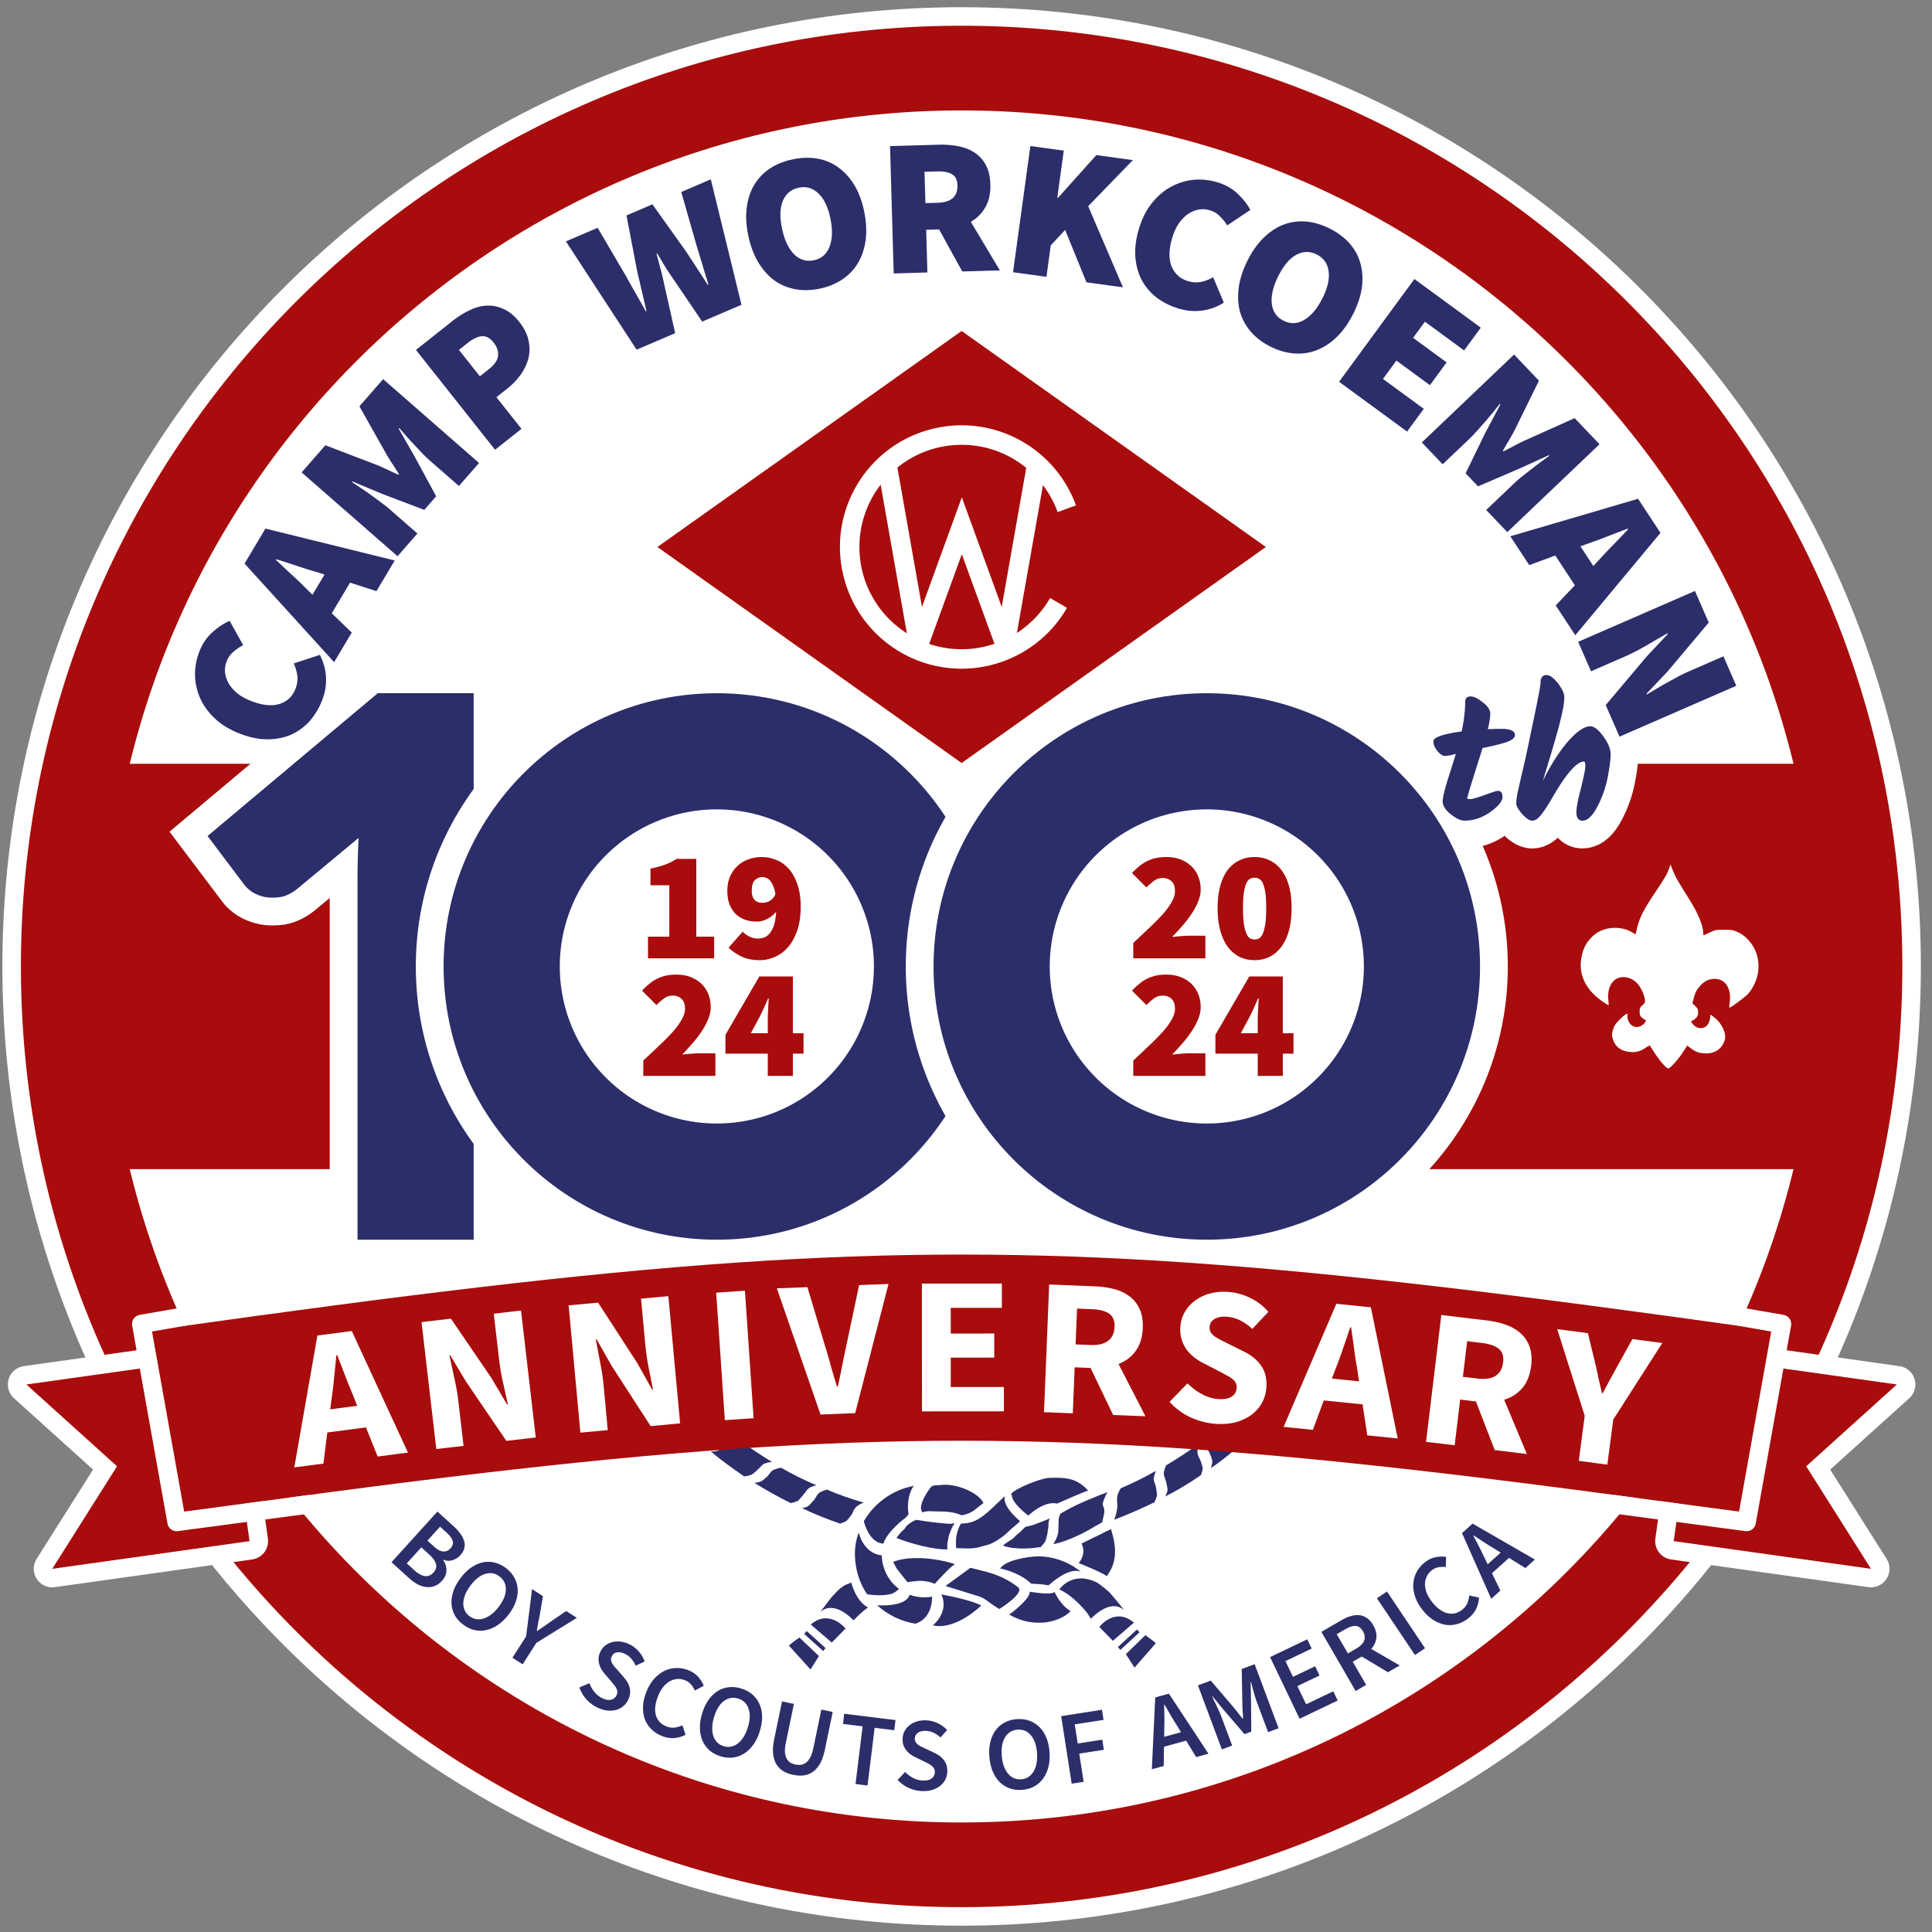 <svg xmlns="http://www.w3.org/2000/svg" xml:space="preserve" width="393.333" height="393.333"><rect width="100%" height="100%" fill="#808080" stroke="none"/><defs><clipPath id="a" clipPathUnits="userSpaceOnUse"><path d="M1466.45 2853.16c-759.501-3.08-1372.66-621.25-1369.61-1380.7C99.922 712.969 718.09 99.77 1477.54 102.852c759.49 3.046 1372.69 621.207 1369.61 1380.698-3.05 759.5-621.21 1372.66-1380.7 1369.61z"/></clipPath><clipPath id="b" clipPathUnits="userSpaceOnUse"><path d="M90 100h2760v2760H90Z"/></clipPath><clipPath id="c" clipPathUnits="userSpaceOnUse"><path d="M1466.45 2853.16c-759.501-3.08-1372.66-621.25-1369.61-1380.7C99.922 712.969 718.09 99.77 1477.54 102.852c759.49 3.046 1372.69 621.207 1369.61 1380.698-3.05 759.5-621.21 1372.66-1380.7 1369.61z"/></clipPath><clipPath id="d" clipPathUnits="userSpaceOnUse"><path d="M90 100h2760v2760H90Z"/></clipPath></defs><path d="M2911.99 1478.01c0-795.311-644.69-1439.998-1440-1439.998-795.271 0-1440.002 644.687-1440.002 1439.998 0 795.27 644.731 1440 1440.002 1440 795.31 0 1440-644.73 1440-1440z" style="fill:none;stroke:#fff;stroke-width:56.693;stroke-linecap:square;stroke-linejoin:miter;stroke-miterlimit:4;stroke-dasharray:none;stroke-opacity:1" transform="matrix(.133 0 0 -.133 0 393.333)"/><path d="M1466.45 2853.16c-759.501-3.08-1372.66-621.25-1369.61-1380.7C99.922 712.969 718.09 99.77 1477.54 102.852c759.49 3.046 1372.69 621.207 1369.61 1380.698-3.05 759.5-621.21 1372.66-1380.7 1369.61z" style="fill:#fff;fill-opacity:1;fill-rule:nonzero;stroke:none" transform="matrix(.133 0 0 -.133 0 393.333)"/><path d="m1471.99 2450.74-465.7-330.66 465.7-330.67 465.71 330.67z" style="fill:#a90c0c;fill-opacity:1;fill-rule:nonzero;stroke:none" transform="matrix(.133 0 0 -.133 0 393.333)"/><g clip-path="url(#a)" transform="matrix(.133 0 0 -.133 0 393.333)"><g clip-path="url(#b)"><path d="M-342.539 597.379c1814.529 266.141 1814.529 266.141 3629.059 0" style="fill:none;stroke:#000;stroke-width:7.5;stroke-linecap:butt;stroke-linejoin:miter;stroke-miterlimit:4;stroke-dasharray:none;stroke-opacity:1"/></g></g><path d="m599.301 566.051 70.269 77.5 24.77-22.422c4.019-3.668 7.379-7.34 10.039-11.09 2.851-3.707 4.801-7.418 5.891-11.129 1.21-3.711 1.41-7.43.55-11.101-.82-3.707-2.808-7.379-6.05-10.93-3.36-3.719-7.43-6.289-12.192-7.738-4.769-1.442-9.379-1.211-13.867.699l-.43-.461c3.438-4.848 5.117-10.039 5.078-15.629.121-5.59-2.187-10.98-6.91-16.211-3.519-3.867-7.308-6.519-11.371-8.008-4.098-1.48-8.316-1.949-12.738-1.441-4.328.461-8.75 1.871-13.238 4.211-4.411 2.469-8.75 5.59-13.051 9.461zm55 33.051 9.84-8.903c5.429-4.969 10.269-7.5 14.41-7.699 4.258-.23 7.859 1.289 10.898 4.609 3.442 3.789 4.61 7.621 3.481 11.52-1.09 3.871-4.141 8.09-9.219 12.66l-10.082 9.141zm-31.602-34.84 11.641-10.551c5.66-5.16 10.969-8.09 15.93-8.832 5-.66 9.5 1.172 13.441 5.512 3.711 4.14 4.918 8.441 3.559 12.968-1.29 4.653-4.848 9.61-10.711 14.879l-11.598 10.551zM708.789 470.699c-5.43 4.102-9.648 8.871-12.66 14.262-2.93 5.469-4.609 11.289-5 17.461-.309 6.289.672 12.777 2.973 19.488 2.269 6.68 6.019 13.442 11.168 20.238 5.082 6.684 10.55 11.993 16.332 15.903 5.859 4.019 11.796 6.597 17.777 7.808 6.012 1.172 11.992 1.051 18-.429 5.98-1.481 11.68-4.258 17.109-8.399 5.434-4.14 9.653-8.91 12.66-14.261 3.012-5.391 4.762-11.129 5.192-17.219.551-6.172-.352-12.621-2.61-19.34-2.23-6.602-5.902-13.281-10.98-19.961-5.199-6.801-10.699-12.191-16.52-16.168-5.859-4.031-11.921-6.641-18.128-7.973-6.051-1.25-12.114-1.211-18.161.192-5.98 1.449-11.722 4.258-17.152 8.398zm9.801 12.852c3.32-2.531 6.84-4.063 10.551-4.602 3.75-.59 7.539-.238 11.41.973 3.937 1.289 7.847 3.398 11.679 6.367 3.942 3.051 7.692 6.91 11.25 11.563 7.071 9.339 10.7 18.128 10.782 26.367.269 8.242-2.934 14.922-9.571 19.961-6.601 5.039-13.91 6.371-21.882 3.98-7.809-2.379-15.27-8.199-22.379-17.539-3.551-4.68-6.289-9.289-8.16-13.902-1.84-4.528-2.86-8.828-3.051-12.969-.117-4.059.582-7.809 2.109-11.25 1.524-3.441 3.942-6.449 7.262-8.949zM784.379 419.801l20.973 32.738 9.097 72.301 16.68-10.699-4.84-28.629c-.859-4.141-1.68-8.172-2.418-12.114a993.84 993.84 0 0 1-2.191-12.308l.55-.352c3.629 2.5 7.071 4.852 10.391 7.032 3.359 2.269 6.719 4.691 10.109 7.191l23.989 16.371 16.293-10.434-62.032-38.359-20.941-32.738zM913.949 343.871c-6.328 3.078-11.84 7.301-16.609 12.609a53.939 53.939 0 0 0-10.461 17.86l15.351 6.519a48.266 48.266 0 0 1 7.649-13.437c3.359-4.024 7.191-7.113 11.492-9.223 5.348-2.648 9.957-3.551 13.828-2.73 3.86.863 6.68 3.082 8.473 6.722.937 1.911 1.367 3.707 1.289 5.43-.039 1.68-.473 3.32-1.332 4.961-.738 1.637-1.789 3.359-3.16 5.117a114.358 114.358 0 0 1-4.489 5.422l-10.16 11.961c-1.8 2.066-3.519 4.406-5.121 6.988a34.296 34.296 0 0 0-3.469 8.129c-.82 2.891-1.14 5.973-.98 9.211.27 3.211 1.25 6.531 2.969 9.969 1.832 3.742 4.301 6.793 7.383 9.211 3.238 2.461 6.839 4.18 10.777 5.199 3.949 1.012 8.172 1.25 12.66.699 4.57-.578 9.18-1.988 13.75-4.258 5.473-2.691 10.191-6.398 14.18-11.089 4.019-4.61 6.953-9.653 8.793-15.082l-13.711-6.438c-1.84 4.02-4.031 7.539-6.571 10.578-2.531 3.051-5.82 5.551-9.839 7.539-4.493 2.192-8.551 2.973-12.231 2.274-3.629-.59-6.289-2.582-8-6.063-.898-1.789-1.289-3.551-1.18-5.269.239-1.68.79-3.36 1.61-5.078a44.155 44.155 0 0 1 3.512-5.153 377.108 377.108 0 0 1 4.488-5.039L955 389.801c2.191-2.531 4.059-5.11 5.621-7.77 1.527-2.652 2.617-5.39 3.25-8.199.738-2.891.899-5.863.539-9.031-.308-3.039-1.32-6.281-3-9.762-1.922-3.828-4.422-7.027-7.621-9.609-3.168-2.621-6.879-4.45-11.129-5.59-4.109-1.051-8.64-1.32-13.601-.781-4.797.589-9.84 2.191-15.11 4.812zM1013.2 300.082c-6.13 2.457-11.44 5.816-15.899 10.148-4.492 4.34-7.852 9.418-10.11 15.239-2.152 5.82-3.132 12.301-2.89 19.453.23 7.148 1.949 14.726 5.148 22.738 3.172 7.93 7.153 14.57 11.921 19.879 4.92 5.391 10.23 9.449 15.93 12.231 5.79 2.73 11.84 4.179 18.09 4.289 6.37.121 12.62-1.09 18.75-3.508 6.13-2.461 11.09-5.903 14.84-10.281 3.75-4.372 6.53-8.821 8.29-13.321l-13.68-7.461c-1.52 3.633-3.47 6.762-5.86 9.461-2.34 2.77-5.39 4.883-9.14 6.403-3.98 1.597-7.97 2.23-12.03 1.878-3.9-.281-7.69-1.449-11.4-3.519-3.56-2.031-6.92-4.961-10.04-8.75-3.05-3.832-5.63-8.481-7.82-13.941-4.45-11.059-5.54-20.75-3.35-28.989 2.38-8.16 7.65-13.91 15.85-17.191 4.38-1.75 8.6-2.418 12.66-1.988 4.14.546 8.16 1.718 12.15 3.597l4.84-14.539c-5.78-2.961-11.75-4.64-17.89-5.07-5.97-.36-12.11.742-18.36 3.242zM1103.01 268.98c-6.56 2-12.15 5-16.84 8.989-4.69 4.101-8.24 8.98-10.78 14.652-2.46 5.777-3.79 12.18-3.98 19.289-.16 7.07.97 14.692 3.47 22.86 2.46 8.039 5.71 14.921 9.77 20.582 4.1 5.777 8.79 10.269 13.98 13.48 5.24 3.199 10.9 5.148 17.03 5.859 6.1.7 12.43.039 18.95-1.961 6.56-1.992 12.15-4.96 16.84-8.941 4.68-4.019 8.32-8.789 10.85-14.379 2.66-5.578 4.07-11.91 4.26-19.019.2-6.95-.94-14.493-3.4-22.539-2.46-8.161-5.78-15.153-9.88-20.903-4.1-5.777-8.83-10.347-14.22-13.75-5.23-3.32-10.94-5.347-17.07-6.168-6.13-.66-12.46-.043-18.98 1.949zm4.69 15.469c3.98-1.211 7.81-1.437 11.52-.66 3.67.742 7.15 2.383 10.35 4.883 3.24 2.578 6.13 5.898 8.75 10.039 2.62 4.219 4.77 9.098 6.48 14.73 3.44 11.207 3.75 20.7.98 28.469-2.62 7.82-7.89 12.969-15.86 15.391-7.97 2.429-15.27 1.14-21.91-3.86-6.53-4.921-11.49-13.011-14.92-24.222-1.72-5.629-2.66-10.899-2.82-15.86-.15-4.879.39-9.3 1.64-13.238 1.29-3.832 3.25-7.109 5.86-9.812 2.66-2.688 5.94-4.649 9.93-5.86zM1214.34 240.551c-5.98 1.25-11.18 3.199-15.63 5.859-4.33 2.731-7.85 6.36-10.51 10.82-2.58 4.45-4.18 9.801-4.84 16.051-.55 6.328.04 13.707 1.8 22.188l11.91 57.461 18.2-3.75-12.22-58.91c-1.14-5.54-1.64-10.309-1.53-14.372.28-3.988 1.06-7.308 2.39-9.957 1.36-2.703 3.24-4.851 5.5-6.41 2.35-1.441 5.04-2.5 8.17-3.16 3.16-.633 6.13-.781 8.94-.351 2.82.5 5.39 1.679 7.78 3.589 2.34 1.911 4.41 4.653 6.25 8.2 1.83 3.64 3.36 8.242 4.49 13.75l12.19 58.91 17.42-3.59-11.92-57.5c-1.75-8.438-4.14-15.469-7.14-21.059-3.01-5.468-6.61-9.769-10.82-12.808-4.15-3.051-8.79-4.961-13.95-5.742-5.04-.711-10.55-.43-16.48.781zM1309.57 226.52l10.86 88.32-30.04 3.68 1.91 15.582 78.48-9.692-1.91-15.539-30.04 3.711-10.86-88.32zM1410.98 215.738c-7.03.313-13.79 1.992-20.24 4.961-6.4 2.973-11.95 7.031-16.72 12.192l11.45 12.07c3.55-3.672 7.69-6.762 12.38-9.223 4.69-2.34 9.45-3.668 14.22-3.859 5.98-.32 10.55.703 13.79 3 3.2 2.312 4.88 5.473 5.08 9.531.11 2.149-.24 3.949-1.02 5.512-.66 1.527-1.72 2.848-3.16 3.988-1.33 1.25-3.01 2.379-4.96 3.43-1.88 1.058-3.99 2.109-6.25 3.172l-14.1 6.949c-2.5 1.168-5 2.621-7.5 4.34a34.732 34.732 0 0 0-6.41 6.09c-1.95 2.308-3.48 5-4.61 8.05-1.02 3.039-1.45 6.481-1.25 10.309.2 4.18 1.21 7.969 3.09 11.41a30.53 30.53 0 0 0 7.81 9.059c3.2 2.543 6.99 4.41 11.33 5.703 4.45 1.289 9.21 1.797 14.33 1.558 6.06-.269 11.88-1.789 17.38-4.492 5.55-2.609 10.24-6.047 14.11-10.308l-10-11.371c-3.28 2.929-6.68 5.281-10.24 7.07-3.55 1.762-7.54 2.742-12.03 2.973-5 .238-9.06-.704-12.15-2.77-3.08-1.992-4.72-4.922-4.88-8.75-.12-2.031.23-3.793 1.02-5.352.89-1.41 2.07-2.781 3.47-3.992 1.56-1.168 3.32-2.258 5.31-3.316 2-.942 4.03-1.871 6.1-2.852l13.94-6.558a53.901 53.901 0 0 0 8.28-4.883c2.47-1.84 4.54-3.91 6.25-6.258 1.8-2.301 3.17-5 4.11-8.039.93-2.934 1.29-6.293 1.13-10.121-.24-4.262-1.25-8.242-3.13-11.871-1.91-3.68-4.57-6.84-8-9.57-3.32-2.622-7.39-4.649-12.15-6.141-4.65-1.359-9.92-1.91-15.78-1.641zM1564.34 217.621c-6.8-.512-13.13.27-18.95 2.301-5.82 2.148-10.9 5.43-15.31 9.808-4.38 4.489-7.93 10.04-10.63 16.559-2.73 6.563-4.41 14.063-5 22.582-.62 8.399-.04 15.969 1.72 22.731 1.76 6.878 4.49 12.738 8.21 17.617 3.71 4.84 8.28 8.711 13.74 11.562 5.47 2.848 11.61 4.528 18.4 5.039 6.8.469 13.13-.269 18.95-2.34 5.82-2.031 10.9-5.199 15.27-9.46 4.49-4.29 8.09-9.68 10.78-16.25 2.74-6.438 4.38-13.821 5-22.258.63-8.481.04-16.172-1.72-23.051-1.75-6.871-4.53-12.852-8.32-17.93-3.71-4.961-8.28-8.941-13.75-11.91-5.46-2.851-11.6-4.5-18.39-5zm-1.18 16.129c4.14.27 7.82 1.449 10.98 3.52 3.16 2.031 5.82 4.8 7.93 8.242 2.07 3.59 3.59 7.769 4.53 12.539.94 4.879 1.17 10.23.78 16.09-.86 11.718-3.98 20.66-9.33 26.91-5.28 6.371-12.07 9.258-20.35 8.64-8.32-.589-14.65-4.421-19.07-11.492-4.33-6.91-6.05-16.25-5.19-27.969.43-5.851 1.44-11.128 3.04-15.82 1.64-4.57 3.72-8.469 6.33-11.711 2.58-3.129 5.55-5.469 8.99-7.078 3.43-1.562 7.22-2.18 11.36-1.871zM1640.47 227.031l-16.09 103.399 62.46 9.73 2.38-15.512-44.1-6.839 4.57-29.258 37.61 5.859 2.43-15.5-37.66-5.859 6.72-43.172zM1782.23 312.07l-.16-13.32 25.78 7.07-6.95 11.371a535.11 535.11 0 0 0-9.3 15.188c-3.01 5.281-5.98 10.512-8.94 15.672l-.63-.199a11945 11945 0 0 0 .35-18.122c.08-5.98.04-11.839-.15-17.66zm-19.07-62.968 5.2 109.957 20.98 5.742 60.54-91.91-18.83-5.161-15.35 25.161-33.94-9.301-.39-29.488zM1870.39 279.449l-36.64 98.051 19.65 7.301 35.31-41.442c2.27-2.699 4.49-5.507 6.72-8.398 2.19-2.852 4.45-5.66 6.76-8.441l.58.242c-.07 3.59-.27 7.187-.58 10.699-.24 3.668-.39 7.269-.43 10.777l-1.02 54.301 19.81 7.383 36.64-98.012-16.06-6.012-16.75 44.801c-.86 2.313-1.72 4.852-2.62 7.582-.82 2.77-1.64 5.551-2.46 8.321-.82 2.847-1.6 5.668-2.27 8.359-.7 2.809-1.37 5.391-2.03 7.769l-.62-.23.58-25.738.43-50.043-10.35-3.867-32.66 38.007-16.29 19.84-.62-.187c1.09-2.231 2.23-4.653 3.44-7.313 1.25-2.461 2.5-5.078 3.75-7.808a103.33 103.33 0 0 0 3.63-7.852c1.21-2.617 2.23-5.078 3.09-7.379l16.75-44.808zM1989.34 326.41l-45.16 94.371 56.84 27.231 6.79-14.141-40.11-19.223 11.52-24.097 33.9 16.25 6.76-14.18-33.9-16.211 13.36-27.859 41.56 19.89 6.76-14.14zM2075.2 368.91l-52.54 90.5 30.58 17.738c4.69 2.731 9.34 4.801 13.95 6.25 4.61 1.442 8.98 1.954 13.16 1.563 4.14-.313 8.01-1.723 11.68-4.141 3.71-2.422 7.07-6.129 10-11.211 4.02-6.91 5.59-13.48 4.77-19.648-.78-6.09-3.36-11.68-7.74-16.68l43.52-25.23-17.97-10.43-40.08 24.059-13.83-8.008 20.55-35.434zm-11.88 57.461 12.85 7.5c6.17 3.59 10.12 7.609 11.88 12.07 1.79 4.489 1.21 9.329-1.8 14.489-3.05 5.269-6.84 7.929-11.33 8.05-4.41.149-9.69-1.57-15.86-5.16l-12.89-7.461zM2165.98 423.949l-58.28 86.91 15.42 10.352 58.25-86.91zM2247.11 479.801c-5.23-4.02-10.86-6.871-16.88-8.512-5.97-1.641-12.07-1.91-18.24-.898-6.09 1.129-12.19 3.589-18.2 7.418-6.06 3.871-11.68 9.222-16.95 16.062-5.2 6.789-8.83 13.59-10.98 20.391-2.11 6.988-2.93 13.629-2.38 19.957.62 6.402 2.46 12.301 5.54 17.769 3.17 5.512 7.35 10.282 12.62 14.301 5.24 4.02 10.7 6.52 16.41 7.543 5.66.969 10.9 1.09 15.66.309l-.59-15.551c-3.86.512-7.57.43-11.09-.27-3.59-.59-6.99-2.109-10.19-4.57-3.4-2.621-5.98-5.738-7.74-9.371-1.76-3.481-2.69-7.391-2.81-11.609-.08-4.098.74-8.469 2.38-13.079 1.76-4.57 4.42-9.222 8.01-13.871 7.27-9.449 15-15.351 23.2-17.66 8.24-2.14 15.9-.539 22.89 4.852 3.75 2.847 6.45 6.129 8.17 9.879 1.64 3.789 2.69 7.89 3.12 12.23l14.96-3.211c-.39-6.48-1.99-12.5-4.76-17.961-2.78-5.359-6.8-10.078-12.15-14.148zM2271.45 574.84l5.82-11.988 19.88 17.886-11.33 7.032c-4.96 3.011-10 6.14-15.12 9.421-5.04 3.36-10.04 6.68-15 9.957l-.47-.429c2.82-5.348 5.63-10.699 8.44-16.059 2.74-5.308 5.35-10.578 7.78-15.82zM2282.7 510l-44.73 100.59 16.17 14.531 95.35-54.922-14.49-13.09-25.04 15.59-26.13-23.558 12.89-26.481z" style="fill:#2c2e6a;fill-opacity:1;fill-rule:nonzero;stroke:none" transform="matrix(.133 0 0 -.133 0 393.333)"/><path d="M1472.54 2306.37c-64.49.11-127.31-33.28-161.84-93.17-51.44-89.06-20.86-203 68.21-254.45 89.1-51.41 202.97-20.82 254.41 68.24l-25.86 14.96c-12.5-21.6-29.96-40-50.86-53.51l39.92 226.29a157.263 157.263 0 0 0 22.46-41.21l28.05 10.23c-14.96 41.17-43.94 75.74-81.87 97.62-29.26 16.87-61.14 24.92-92.62 25zm-.55-29.89c37.54 0 71.96-13.2 98.91-35.27l-37.54-212.81-61.06 167.73-61.01-167.73-37.62 213.28c26.88 21.72 61.1 34.8 98.32 34.8zm-123.94-61.01 40.11-227.5c-43.63 27.77-72.61 76.52-72.61 132.07 0 35.9 12.15 69.02 32.5 95.43zm124.25-106.49 49.97-137.1a155.97 155.97 0 0 0-50.28-8.29c-17.38 0-34.06 2.86-49.72 8.09z" style="fill:#fff;fill-opacity:1;fill-rule:nonzero;stroke:none" transform="matrix(.133 0 0 -.133 0 393.333)"/><path d="M111.129 1167.77h504.02v620.469h-504.02zM2076.13 1167.77h760.902v620.469H2076.13Z" style="fill:#a90c0c;fill-opacity:1;fill-rule:nonzero;stroke:none" transform="matrix(.133 0 0 -.133 0 393.333)"/><path d="M2269.41 1812.34c-1.48-5.04-3.75-12.14-6.71-21.29-2.82-8.98-6.37-20.27-10.63-33.9-4.14-13.6-6.17-20.9-6.17-21.84 0-.74 1.48-1.09 4.49-1.09 3.16 0 10.55 2.03 22.11 6.13 11.56 4.3 18.4 6.45 20.43 6.45 4.69 0 6.99-3.17 6.99-9.5 0-6.36-6.25-14.02-18.75-22.96-12.5-8.79-25.58-13.17-39.18-13.17-5.97 0-13.08 3.28-21.29 9.81-8.24 6.52-12.34 13.16-12.34 19.88 0 5.59 2.81 17.34 8.4 35.27 5.82 18.09 9.72 30.51 11.76 37.23-7.27-2.03-12.78-3.09-16.49-3.09-3.75 0-7.65 2.54-11.8 7.58-4.1 5.24-6.13 10.16-6.13 14.85 0 5.97 14.45 11.01 43.4 15.11 3.55 17.35 5.31 32.39 5.31 45.08 0 5.59 2.81 8.4 8.4 8.4 4.84 0 11.02-3.01 18.48-8.95 7.65-5.82 11.48-11.6 11.48-17.38 0-5.58-1.21-13.51-3.63-23.79 8.94.35 15.78.55 20.43.55 14.02 0 21.01-3.17 21.01-9.49 0-4.14-4.1-7.66-12.34-10.67-8.01-2.81-20.43-5.86-37.23-9.22z" style="fill:#2c2e6a;fill-opacity:1;fill-rule:nonzero;stroke:none" transform="matrix(.133 0 0 -.133 0 393.333)"/><path d="M2269.41 1812.34c-1.48-5.04-3.75-12.14-6.71-21.29-2.82-8.98-6.37-20.27-10.63-33.9-4.14-13.6-6.17-20.9-6.17-21.84 0-.74 1.48-1.09 4.49-1.09 3.16 0 10.55 2.03 22.11 6.13 11.56 4.3 18.4 6.45 20.43 6.45 4.69 0 6.99-3.17 6.99-9.5 0-6.36-6.25-14.02-18.75-22.96-12.5-8.79-25.58-13.17-39.18-13.17-5.97 0-13.08 3.28-21.29 9.81-8.24 6.52-12.34 13.16-12.34 19.88 0 5.59 2.81 17.34 8.4 35.27 5.82 18.09 9.72 30.51 11.76 37.23-7.27-2.03-12.78-3.09-16.49-3.09-3.75 0-7.65 2.54-11.8 7.58-4.1 5.24-6.13 10.16-6.13 14.85 0 5.97 14.45 11.01 43.4 15.11 3.55 17.35 5.31 32.39 5.31 45.08 0 5.59 2.81 8.4 8.4 8.4 4.84 0 11.02-3.01 18.48-8.95 7.65-5.82 11.48-11.6 11.48-17.38 0-5.58-1.21-13.51-3.63-23.79 8.94.35 15.78.55 20.43.55 14.02 0 21.01-3.17 21.01-9.49 0-4.14-4.1-7.66-12.34-10.67-8.01-2.81-20.43-5.86-37.23-9.22z" style="fill:none;stroke:#fff;stroke-width:85.039;stroke-linecap:butt;stroke-linejoin:miter;stroke-miterlimit:4;stroke-dasharray:none;stroke-opacity:1" transform="matrix(.133 0 0 -.133 0 393.333)"/><path d="M2358.16 1912.3c0 7.82 3.09 11.76 9.26 11.76 5.04 0 10.82-4.22 17.35-12.61 6.52-8.4 9.8-15.59 9.8-21.57 0-5.97-1.21-14.37-3.63-25.19-2.42-10.82-4.96-20.71-7.58-29.69-2.42-8.95-6.13-21.76-11.17-38.36-5.04-16.41-8.52-27.89-10.39-34.41 12.15 24.61 24.92 44.68 38.36 60.19 13.63 15.47 25.04 23.24 34.18 23.24 5.78 0 12.42-5.15 19.88-15.43 7.46-10.07 11.21-19.21 11.21-27.42 0-8.04-1.52-19.8-4.49-35.27-3.01-15.51-8.21-30.43-15.71-44.81-7.46-14.37-15.11-21.56-22.93-21.56-6.17 0-9.25 4.38-9.25 13.17 0 6.32 1.87 16.68 5.62 31.05 5.39 21.49 8.09 34.53 8.09 39.22 0 4.65-.74 6.99-2.23 6.99-10.82 0-26.68-18.01-47.62-54.02-7.07-12.35-13.04-21.49-17.89-27.46-4.68-5.98-9.14-8.95-13.43-8.95-4.3 0-9.54 3.44-15.71 10.35-5.97 6.92-8.94 12.23-8.94 15.98 0 3.91.74 9.61 2.22 17.07 1.68 7.46 4.11 18.09 7.31 31.91 3.36 13.83 8.75 38.83 16.21 75.04 7.66 36.41 11.48 56.64 11.48 60.78z" style="fill:#2c2e6a;fill-opacity:1;fill-rule:nonzero;stroke:none" transform="matrix(.133 0 0 -.133 0 393.333)"/><path d="M2358.16 1912.3c0 7.82 3.09 11.76 9.26 11.76 5.04 0 10.82-4.22 17.35-12.61 6.52-8.4 9.8-15.59 9.8-21.57 0-5.97-1.21-14.37-3.63-25.19-2.42-10.82-4.96-20.71-7.58-29.69-2.42-8.95-6.13-21.76-11.17-38.36-5.04-16.41-8.52-27.89-10.39-34.41 12.15 24.61 24.92 44.68 38.36 60.19 13.63 15.47 25.04 23.24 34.18 23.24 5.78 0 12.42-5.15 19.88-15.43 7.46-10.07 11.21-19.21 11.21-27.42 0-8.04-1.52-19.8-4.49-35.27-3.01-15.51-8.21-30.43-15.71-44.81-7.46-14.37-15.11-21.56-22.93-21.56-6.17 0-9.25 4.38-9.25 13.17 0 6.32 1.87 16.68 5.62 31.05 5.39 21.49 8.09 34.53 8.09 39.22 0 4.65-.74 6.99-2.23 6.99-10.82 0-26.68-18.01-47.62-54.02-7.07-12.35-13.04-21.49-17.89-27.46-4.68-5.98-9.14-8.95-13.43-8.95-4.3 0-9.54 3.44-15.71 10.35-5.97 6.92-8.94 12.23-8.94 15.98 0 3.91.74 9.61 2.22 17.07 1.68 7.46 4.11 18.09 7.31 31.91 3.36 13.83 8.75 38.83 16.21 75.04 7.66 36.41 11.48 56.64 11.48 60.78z" style="fill:none;stroke:#fff;stroke-width:85.039;stroke-linecap:butt;stroke-linejoin:miter;stroke-miterlimit:4;stroke-dasharray:none;stroke-opacity:1" transform="matrix(.133 0 0 -.133 0 393.333)"/><path d="M547.23 1059.73v550.23c0 20.66.54 42.27 1.719 64.84l-94.648-78.59c-8.442-6.52-16.84-10.55-25.281-12.07-8-1.13-15.661-1.13-22.93 0-7.262 1.52-13.789 4.02-19.531 7.46-5.7 3.83-9.918 7.66-12.61 11.49l-56.219 74.57 260.469 218.59h146.879v-836.52z" style="fill:#2c2e6a;fill-opacity:1;fill-rule:nonzero;stroke:none" transform="matrix(.133 0 0 -.133 0 393.333)"/><path d="M547.23 1059.73v550.23c0 20.66.54 42.27 1.719 64.84l-94.648-78.59c-8.442-6.52-16.84-10.55-25.281-12.07-8-1.13-15.661-1.13-22.93 0-7.262 1.52-13.789 4.02-19.531 7.46-5.7 3.83-9.918 7.66-12.61 11.49l-56.219 74.57 260.469 218.59h146.879v-836.52z" style="fill:none;stroke:#fff;stroke-width:85.039;stroke-linecap:butt;stroke-linejoin:miter;stroke-miterlimit:4;stroke-dasharray:none;stroke-opacity:1" transform="matrix(.133 0 0 -.133 0 393.333)"/><path d="M547.23 1059.73v550.23c0 20.66.54 42.27 1.719 64.84l-94.648-78.59c-8.442-6.52-16.84-10.55-25.281-12.07-8-1.13-15.661-1.13-22.93 0-7.262 1.52-13.789 4.02-19.531 7.46-5.7 3.83-9.918 7.66-12.61 11.49l-56.219 74.57 260.469 218.59h146.879v-836.52z" style="fill:#2c2e6a;fill-opacity:1;fill-rule:nonzero;stroke:none" transform="matrix(.133 0 0 -.133 0 393.333)"/><path d="M1515.55 1478.01c0-231.02-187.23-418.28-418.25-418.28-231.011 0-418.28 187.26-418.28 418.28 0 230.97 187.269 418.24 418.28 418.24 231.02 0 418.25-187.27 418.25-418.24z" style="fill:#000;fill-opacity:1;fill-rule:nonzero;stroke:none" transform="matrix(.133 0 0 -.133 0 393.333)"/><path d="M1515.55 1478.01c0-231.02-187.23-418.28-418.25-418.28-231.011 0-418.28 187.26-418.28 418.28 0 230.97 187.269 418.24 418.28 418.24 231.02 0 418.25-187.27 418.25-418.24z" style="fill:none;stroke:#fff;stroke-width:85.039;stroke-linecap:square;stroke-linejoin:miter;stroke-miterlimit:4;stroke-dasharray:none;stroke-opacity:1" transform="matrix(.133 0 0 -.133 0 393.333)"/><path d="M1515.55 1478.01c0-231.02-187.23-418.28-418.25-418.28-231.011 0-418.28 187.26-418.28 418.28 0 230.97 187.269 418.24 418.28 418.24 231.02 0 418.25-187.27 418.25-418.24z" style="fill:#2c2e6a;fill-opacity:1;fill-rule:nonzero;stroke:none" transform="matrix(.133 0 0 -.133 0 393.333)"/><path d="M1337.73 1478.01c0-63.79-25.35-124.92-70.43-170-45.07-45.12-106.25-70.43-170-70.43s-124.921 25.31-169.999 70.43a240.428 240.428 0 0 0-70.422 170c0 63.75 25.351 124.92 70.422 170 45.078 45.08 106.249 70.43 169.999 70.43a240.45 240.45 0 0 0 170-70.43c45.08-45.08 70.43-106.25 70.43-170z" style="fill:#fff;fill-opacity:1;fill-rule:nonzero;stroke:none" transform="matrix(.133 0 0 -.133 0 393.333)"/><path d="M2265.55 1478.01c0-231.02-187.23-418.28-418.25-418.28-231.01 0-418.28 187.26-418.28 418.28 0 230.97 187.27 418.24 418.28 418.24 231.02 0 418.25-187.27 418.25-418.24z" style="fill:#000;fill-opacity:1;fill-rule:nonzero;stroke:none" transform="matrix(.133 0 0 -.133 0 393.333)"/><path d="M2265.55 1478.01c0-231.02-187.23-418.28-418.25-418.28-231.01 0-418.28 187.26-418.28 418.28 0 230.97 187.27 418.24 418.28 418.24 231.02 0 418.25-187.27 418.25-418.24z" style="fill:none;stroke:#fff;stroke-width:85.039;stroke-linecap:square;stroke-linejoin:miter;stroke-miterlimit:4;stroke-dasharray:none;stroke-opacity:1" transform="matrix(.133 0 0 -.133 0 393.333)"/><path d="M2265.55 1478.01c0-231.02-187.23-418.28-418.25-418.28-231.01 0-418.28 187.26-418.28 418.28 0 230.97 187.27 418.24 418.28 418.24 231.02 0 418.25-187.27 418.25-418.24z" style="fill:#2c2e6a;fill-opacity:1;fill-rule:nonzero;stroke:none" transform="matrix(.133 0 0 -.133 0 393.333)"/><path d="M2087.73 1478.01c0-63.79-25.35-124.92-70.43-170-45.07-45.12-106.25-70.43-170-70.43s-124.92 25.31-170 70.43a240.43 240.43 0 0 0-70.42 170c0 63.75 25.35 124.92 70.42 170 45.08 45.08 106.25 70.43 170 70.43a240.45 240.45 0 0 0 170-70.43c45.08-45.08 70.43-106.25 70.43-170z" style="fill:#fff;fill-opacity:1;fill-rule:nonzero;stroke:none" transform="matrix(.133 0 0 -.133 0 393.333)"/><path d="M991.91 1490.47v33.12h32.62v78.71h-28.792v25.47c8.642 1.76 16.022 3.75 22.072 5.98 6.1 2.27 12.03 5.2 17.78 8.91h30.23v-119.07h27.38v-33.12zM1167.58 1575.43c3.71 0 7.22.98 10.58 2.89 3.52 2.07 6.49 5.43 8.87 10.08-.82 5.27-1.99 9.61-3.59 12.97-1.45 3.51-3.05 6.25-4.81 8.16-1.75 2.07-3.67 3.44-5.78 4.06-1.91.82-3.83 1.21-5.74 1.21-4.34 0-8.16-1.52-11.52-4.57-3.21-3.04-4.81-8.55-4.81-16.56 0-3.67.51-6.72 1.45-9.1.97-2.27 2.15-4.1 3.59-5.55 1.6-1.25 3.36-2.22 5.27-2.85 2.11-.51 4.26-.74 6.49-.74zm-4.81-87.81c-10.86 0-20.23 1.91-28.04 5.74-7.85 3.83-14.34 8.32-19.46 13.44l21.61 24.49c2.38-2.74 5.74-5.2 10.07-7.46 4.34-2.07 8.64-3.13 12.97-3.13 3.83 0 7.35.67 10.55 1.96 3.2 1.4 6.01 3.75 8.4 6.95 2.58 3.36 4.65 7.58 6.25 12.69 1.6 5.32 2.54 11.76 2.89 19.46-1.96-2.38-4.1-4.57-6.49-6.49-2.42-1.91-4.96-3.51-7.69-4.8-2.54-1.25-5.12-2.23-7.7-2.85-2.38-.67-4.61-.98-6.72-.98-6.56 0-12.61.86-18.24 2.66-5.58 1.91-10.47 4.76-14.61 8.63-4.02 3.83-7.22 8.71-9.61 14.65-2.42 5.9-3.59 12.93-3.59 21.09 0 8.17 1.37 15.43 4.06 21.84 2.89 6.4 6.72 11.83 11.53 16.33 4.8 4.49 10.39 7.85 16.79 10.07 6.41 2.43 13.21 3.6 20.39 3.6 7.39 0 14.57-1.45 21.6-4.3 7.23-2.73 13.64-7.15 19.22-13.2 5.59-6.1 10.08-14.03 13.44-23.75 3.52-9.61 5.27-21.29 5.27-35.04 0-13.79-1.75-25.78-5.27-36.02-3.51-10.23-8.16-18.71-13.91-25.43-5.78-6.72-12.5-11.75-20.15-15.11-7.54-3.36-15.39-5.04-23.56-5.04zM984.73 1310.47v23.51a2826.8 2826.8 0 0 1 24.96 23.52c7.81 7.38 14.61 14.26 20.39 20.66 5.74 6.57 10.23 12.74 13.44 18.48 3.36 5.94 5.03 11.45 5.03 16.56 0 6.88-1.75 11.92-5.27 15.12-3.36 3.36-7.85 5.04-13.44 5.04-5.11 0-9.68-1.52-13.71-4.57-3.83-2.85-7.58-6.13-11.25-9.84l-22.11 22.1c4.031 4.15 7.929 7.74 11.761 10.79 3.867 3.2 7.849 5.78 12.029 7.69a56.92 56.92 0 0 0 13.44 4.53c4.8.98 10 1.45 15.59 1.45 7.69 0 14.72-1.17 21.13-3.6 6.4-2.38 11.91-5.74 16.56-10.07 4.65-4.34 8.24-9.61 10.78-15.82 2.58-6.1 3.87-12.9 3.87-20.43 0-6.06-1.37-12.31-4.1-18.71-2.54-6.26-5.9-12.47-10.08-18.72-4.14-6.25-8.87-12.34-14.14-18.24a415.573 415.573 0 0 0-15.39-16.8c3.87.47 8.16.86 12.97 1.22 4.96.46 9.14.7 12.5.7h25.43v-34.57zM1175.27 1310.47v34.1h-64.8v28.79l51.83 89.3h51.37v-86.92H1230v-31.17h-16.33v-34.1zm-25.93 65.27h25.93v25.71c.16 3.2.32 6.4.47 9.6.16 3.21.31 6.29.47 9.34.2 3.2.35 6.09.51 8.63h-.98c-1.91-4.61-3.9-9.18-5.97-13.67-2.11-4.45-4.26-9.02-6.49-13.67zM1734.73 1490.47v23.51c8.94 8.32 17.26 16.18 24.96 23.52 7.81 7.38 14.61 14.26 20.39 20.66 5.74 6.57 10.23 12.74 13.44 18.48 3.36 5.94 5.03 11.45 5.03 16.56 0 6.88-1.75 11.92-5.27 15.12-3.36 3.36-7.85 5.04-13.44 5.04-5.11 0-9.68-1.52-13.71-4.57-3.83-2.85-7.58-6.13-11.25-9.84l-22.11 22.1c4.03 4.15 7.93 7.74 11.76 10.79 3.87 3.2 7.85 5.78 12.03 7.69a56.92 56.92 0 0 0 13.44 4.53c4.8.98 10 1.45 15.59 1.45 7.69 0 14.72-1.17 21.13-3.6 6.4-2.38 11.91-5.74 16.56-10.07 4.65-4.34 8.24-9.61 10.78-15.82 2.58-6.1 3.87-12.9 3.87-20.43 0-6.06-1.37-12.31-4.1-18.71-2.54-6.26-5.9-12.47-10.08-18.72-4.14-6.25-8.87-12.34-14.14-18.24a415.573 415.573 0 0 0-15.39-16.8c3.87.47 8.16.86 12.97 1.22 4.96.46 9.14.7 12.5.7h25.43v-34.57zM1920.47 1487.62c-8.48 0-16.17 1.68-23.05 5.04-6.87 3.51-12.89 8.63-18.01 15.35-4.96 6.72-8.79 15.04-11.48 24.96-2.73 9.92-4.1 21.37-4.1 34.3 0 12.96 1.37 24.33 4.1 34.1 2.69 9.92 6.52 18.08 11.48 24.45 5.12 6.56 11.14 11.45 18.01 14.65 6.88 3.36 14.57 5.04 23.05 5.04 8.32 0 15.94-1.68 22.81-5.04 7.03-3.2 13.05-8.09 18.01-14.65 5.12-6.52 9.02-14.69 11.76-24.45 2.69-9.77 4.06-21.14 4.06-34.1 0-12.93-1.37-24.38-4.06-34.3-2.74-9.92-6.64-18.24-11.76-24.96-4.96-6.72-10.98-11.84-18.01-15.35-6.87-3.36-14.49-5.04-22.81-5.04zm0 31.68c2.38 0 4.65.54 6.72 1.68 2.22 1.25 4.18 3.67 5.78 7.18 1.56 3.52 2.85 8.4 3.83 14.65.93 6.21 1.44 14.38 1.44 24.46 0 10.07-.51 18.16-1.44 24.25-.98 6.1-2.27 10.78-3.83 14.14-1.6 3.36-3.56 5.55-5.78 6.49-2.07 1.13-4.34 1.68-6.72 1.68s-4.73-.55-6.95-1.68c-2.07-.94-3.91-3.13-5.51-6.49-1.6-3.36-2.89-8.04-3.87-14.14-.94-6.09-1.44-14.18-1.44-24.25 0-10.08.5-18.25 1.44-24.46.98-6.25 2.27-11.13 3.87-14.65 1.6-3.51 3.44-5.93 5.51-7.18 2.22-1.14 4.57-1.68 6.95-1.68zM1734.73 1310.47v23.51c8.94 8.32 17.26 16.18 24.96 23.52 7.81 7.38 14.61 14.26 20.39 20.66 5.74 6.57 10.23 12.74 13.44 18.48 3.36 5.94 5.03 11.45 5.03 16.56 0 6.88-1.75 11.92-5.27 15.12-3.36 3.36-7.85 5.04-13.44 5.04-5.11 0-9.68-1.52-13.71-4.57-3.83-2.85-7.58-6.13-11.25-9.84l-22.11 22.1c4.03 4.15 7.93 7.74 11.76 10.79 3.87 3.2 7.85 5.78 12.03 7.69a56.92 56.92 0 0 0 13.44 4.53c4.8.98 10 1.45 15.59 1.45 7.69 0 14.72-1.17 21.13-3.6 6.4-2.38 11.91-5.74 16.56-10.07 4.65-4.34 8.24-9.61 10.78-15.82 2.58-6.1 3.87-12.9 3.87-20.43 0-6.06-1.37-12.31-4.1-18.71-2.54-6.26-5.9-12.47-10.08-18.72-4.14-6.25-8.87-12.34-14.14-18.24a415.573 415.573 0 0 0-15.39-16.8c3.87.47 8.16.86 12.97 1.22 4.96.46 9.14.7 12.5.7h25.43v-34.57zM1925.27 1310.47v34.1h-64.8v28.79l51.83 89.3h51.37v-86.92H1980v-31.17h-16.33v-34.1zm-25.93 65.27h25.93v25.71c.16 3.2.32 6.4.47 9.6.16 3.21.31 6.29.47 9.34.2 3.2.35 6.09.51 8.63h-.98c-1.91-4.61-3.9-9.18-5.97-13.67-2.11-4.45-4.26-9.02-6.49-13.67z" style="fill:#a90c0c;fill-opacity:1;fill-rule:nonzero;stroke:none" transform="matrix(.133 0 0 -.133 0 393.333)"/><path d="M2269.41 1812.34c-1.48-5.04-3.75-12.14-6.71-21.29-2.82-8.98-6.37-20.27-10.63-33.9-4.14-13.6-6.17-20.9-6.17-21.84 0-.74 1.48-1.09 4.49-1.09 3.16 0 10.55 2.03 22.11 6.13 11.56 4.3 18.4 6.45 20.43 6.45 4.69 0 6.99-3.17 6.99-9.5 0-6.36-6.25-14.02-18.75-22.96-12.5-8.79-25.58-13.17-39.18-13.17-5.97 0-13.08 3.28-21.29 9.81-8.24 6.52-12.34 13.16-12.34 19.88 0 5.59 2.81 17.34 8.4 35.27 5.82 18.09 9.72 30.51 11.76 37.23-7.27-2.03-12.78-3.09-16.49-3.09-3.75 0-7.65 2.54-11.8 7.58-4.1 5.24-6.13 10.16-6.13 14.85 0 5.97 14.45 11.01 43.4 15.11 3.55 17.35 5.31 32.39 5.31 45.08 0 5.59 2.81 8.4 8.4 8.4 4.84 0 11.02-3.01 18.48-8.95 7.65-5.82 11.48-11.6 11.48-17.38 0-5.58-1.21-13.51-3.63-23.79 8.94.35 15.78.55 20.43.55 14.02 0 21.01-3.17 21.01-9.49 0-4.14-4.1-7.66-12.34-10.67-8.01-2.81-20.43-5.86-37.23-9.22zM2358.16 1912.3c0 7.82 3.09 11.76 9.26 11.76 5.04 0 10.82-4.22 17.35-12.61 6.52-8.4 9.8-15.59 9.8-21.57 0-5.97-1.21-14.37-3.63-25.19-2.42-10.82-4.96-20.71-7.58-29.69-2.42-8.95-6.13-21.76-11.17-38.36-5.04-16.41-8.52-27.89-10.39-34.41 12.15 24.61 24.92 44.68 38.36 60.19 13.63 15.47 25.04 23.24 34.18 23.24 5.78 0 12.42-5.15 19.88-15.43 7.46-10.07 11.21-19.21 11.21-27.42 0-8.04-1.52-19.8-4.49-35.27-3.01-15.51-8.21-30.43-15.71-44.81-7.46-14.37-15.11-21.56-22.93-21.56-6.17 0-9.25 4.38-9.25 13.17 0 6.32 1.87 16.68 5.62 31.05 5.39 21.49 8.09 34.53 8.09 39.22 0 4.65-.74 6.99-2.23 6.99-10.82 0-26.68-18.01-47.62-54.02-7.07-12.35-13.04-21.49-17.89-27.46-4.68-5.98-9.14-8.95-13.43-8.95-4.3 0-9.54 3.44-15.71 10.35-5.97 6.92-8.94 12.23-8.94 15.98 0 3.91.74 9.61 2.22 17.07 1.68 7.46 4.11 18.09 7.31 31.91 3.36 13.83 8.75 38.83 16.21 75.04 7.66 36.41 11.48 56.64 11.48 60.78zM492.809 1884.69c-4.571-11.57-10.821-21.88-18.707-31.02-8.051-8.87-17.422-15.78-28.243-20.78-10.898-4.69-23.007-7.11-36.41-7.19-13.551-.04-28.039 3.01-43.469 9.14-15.242 6.02-27.781 13.79-37.582 23.25-10 9.53-17.378 19.88-22.226 31.05-4.961 11.41-7.5 23.2-7.652 35.27-.079 12.31 2.14 24.22 6.71 35.75 4.77 12.11 11.45 21.91 20.04 29.49 8.402 7.65 17.152 13.44 26.25 17.38l20.75-37.26c-5.668-2.89-10.668-6.29-15-10.2-4.461-3.59-7.891-8.48-10.321-14.61-2.148-5.39-2.929-10.98-2.461-16.8.59-5.58 2.391-11.13 5.391-16.64 3.051-5.27 7.391-10.35 13.012-15.15 5.699-4.61 12.66-8.56 20.82-11.76 17.109-6.8 31.641-8.44 43.559-4.96 11.992 3.63 20.269 11.33 24.921 23.05 2.77 7.07 3.75 13.86 2.93 20.42-.98 6.84-2.82 13.05-5.551 18.68l40.078 13.16c5.821-11.33 8.942-23.01 9.372-35 .511-11.8-1.559-23.55-6.211-35.27zM468.441 2056.76l9.879-9.73 18.442 30.9-13.282 4.1c-9.3 2.74-19.3 5.9-29.96 9.49-10.668 3.56-20.821 6.84-30.469 9.77l-.629-1.02c7.457-7.03 15.308-14.37 23.519-22.07 8.161-7.42 15.661-14.57 22.5-21.44zm43.008-112.97-137.07 150.9 31.949 53.59 197.934-48.83-27.973-46.91-40.469 12.97-27.968-46.92 30.628-29.45zM608.551 2105.94l-146.832 128.32 36.332 41.56 79.41-30.35c5.269-2.23 10.59-4.61 16.019-7.23 5.43-2.62 10.899-5.15 16.442-7.62l.816.9a582.347 582.347 0 0 1-9.758 15.32c-3.32 5-6.41 9.96-9.3 14.88l-41.52 73.75 36.32 41.56 146.84-128.32-30.82-35.23-43.359 37.89a272.61 272.61 0 0 0-12.032 11.33c-4.14 4.37-8.32 8.86-12.578 13.39-4.453 4.65-8.633 9.26-12.652 13.83-3.988 4.53-7.578 8.63-10.789 12.23l-.82-.9 24.609-43.01 32.781-60.51-18.172-20.78-64.367 24.38-45.512 19.06-.781-.94c3.981-2.69 8.512-5.7 13.551-9.06a452.883 452.883 0 0 0 15.391-10.66c5.082-3.64 10-7.27 14.769-10.9 4.922-3.52 9.262-6.92 13.051-10.2l43.359-37.89zM757.809 2268.91l-121.09 152.85 55.98 44.33c8.321 6.57 16.91 12 25.821 16.21 8.75 4.42 17.57 6.8 26.441 7.19 8.75.55 17.379-1.17 25.898-5.15 8.52-3.68 16.602-10.32 24.141-19.89 7.461-9.41 12.148-18.83 14.02-28.32 2.07-9.33 2-18.43-.149-27.3-2.312-8.71-6.25-17.07-11.922-25.12-5.738-7.85-12.609-14.96-20.578-21.29l-16.492-13.04 38.359-48.44zm-23.239 112.46 14.571 11.52c7.968 6.37 12.379 12.89 13.16 19.65.937 6.84-1.321 13.75-6.789 20.62-5.473 6.92-11.453 10.08-17.891 9.57-6.492-.54-13.641-3.9-21.449-10.11L702.5 2421.8ZM974.488 2422.11l-108.199 165.78 48.551 20.78 43.48-74.06c4.918-8.99 9.961-17.93 15.078-26.84 5.122-8.9 10.122-17.85 15.082-26.83l1.09.47c-2.379 10.11-4.73 20.19-7.07 30.27-2.379 10.08-4.73 20.16-7.109 30.27l-16.411 85.63 39.692 16.99 50.668-70.98c5.5-8.32 11.13-16.87 16.87-25.74 5.67-8.67 11.37-17.42 17.11-26.29l1.13.47c-3.2 9.96-6.25 19.88-9.14 29.73-2.93 9.84-5.9 19.57-8.9 29.14l-23.6 82.58 45.24 19.37 46.95-192.03-60.12-25.74-44.26 65.27a387.14 387.14 0 0 0-12.92 19.57c-4.03 6.76-7.9 13.28-11.65 19.49l-1.09-.46c1.92-7 3.87-14.34 5.82-22 2.15-7.54 3.99-15.15 5.51-22.77l17.23-76.8zM1254.84 2515.55c-13.32-2.74-25.93-3.01-37.81-.82-11.72 2.26-22.34 6.79-31.95 13.59-9.42 7.03-17.58 16.25-24.46 27.7-6.91 11.64-11.99 25.31-15.23 40.97-3.28 15.67-4.02 30-2.23 43.05 1.72 13.2 5.59 24.73 11.49 34.57 6.09 10.04 14.06 18.32 23.94 24.88 10.08 6.6 21.76 11.25 35.08 14.03 13.13 2.73 25.63 3.08 37.46 1.05 11.88-2.03 22.5-6.45 31.88-13.28 9.57-6.8 17.81-15.82 24.65-27.03 6.79-11.25 11.87-24.73 15.11-40.39 3.25-15.67 4.03-30.2 2.35-43.64-1.76-13.24-5.63-24.96-11.68-35.19-5.9-10.04-13.83-18.44-23.87-25.2-10.04-6.79-21.6-11.56-34.73-14.29zm-9.02 43.47c11.52 2.43 19.49 9.3 23.91 20.63 4.53 11.56 5 26.05 1.36 43.47-3.63 17.43-9.76 30.16-18.36 38.17-8.47 8.24-18.47 11.17-30.03 8.75-11.53-2.38-19.65-9.06-24.3-20.04-4.53-10.74-4.96-24.84-1.33-42.27 3.63-17.42 9.73-30.54 18.32-39.41 8.71-8.59 18.87-11.68 30.43-9.3zM1368.01 2538.83l-5.59 194.92 73.79 2.11c10.39.31 20.31-.39 29.77-2.15 9.64-1.72 18.04-4.88 25.19-9.49 7.31-4.57 13.21-10.9 17.62-18.99 4.45-7.89 6.83-17.93 7.19-30.11.39-13.99-2.19-25.67-7.7-35.04-5.35-9.34-12.73-16.76-22.19-22.23l44.46-74.37-57.58-1.64-35.47 64.41-19.77-.55 1.88-65.39zm48.55 107.65 18.6.51c20.78.59 30.93 9.49 30.43 26.68-.24 8.4-3.09 14.14-8.6 17.19-5.27 3.05-13.04 4.41-23.24 4.14l-18.59-.55zM1550.7 2540.7l26.53 193.17 51.13-6.99-9.88-71.96 1.21-.15 58.59 65.23 55.86-7.66-68.4-70.54 53.21-124.22-55.86 7.69-32.62 80.16-22.03-23.63-6.6-48.13zM1803.59 2485.23c-11.83 3.6-22.65 8.99-32.38 16.1-9.53 7.26-17.19 16.09-23.05 26.44-5.58 10.47-8.98 22.39-10.15 35.67-1.13 13.51.7 28.24 5.54 44.1 4.77 15.7 11.45 28.83 20.08 39.37 8.71 10.75 18.4 18.99 29.14 24.69 10.98 5.86 22.5 9.38 34.53 10.55 12.27 1.09 24.3-.2 36.18-3.79 12.42-3.75 22.77-9.61 31.01-17.54 8.32-7.77 14.81-16.02 19.49-24.73l-35.43-23.75c-3.35 5.43-7.18 10.12-11.4 14.11-3.95 4.14-9.1 7.18-15.43 9.1-5.55 1.68-11.17 2.03-16.92 1.05-5.54-1.05-10.89-3.28-16.13-6.72-5.04-3.47-9.72-8.24-14.06-14.22-4.1-6.05-7.46-13.32-10.04-21.71-5.31-17.62-5.78-32.23-1.37-43.79 4.65-11.64 12.97-19.3 25.04-22.97 7.27-2.19 14.14-2.62 20.63-1.25 6.72 1.52 12.77 3.86 18.12 7.07l16.41-38.87c-10.82-6.76-22.19-10.82-34.1-12.23-11.72-1.44-23.64-.35-35.71 3.32zM1945 2426.68c-12.15 6.09-22.23 13.67-30.2 22.81-7.77 9.03-13.32 19.18-16.64 30.47-3.04 11.33-3.71 23.63-1.99 36.88 1.76 13.39 6.25 27.26 13.4 41.6 7.15 14.29 15.47 26.01 24.96 35.15 9.57 9.3 19.69 15.98 30.43 20 11.02 4.11 22.42 5.67 34.22 4.69 11.99-1.05 24.06-4.65 36.21-10.74 11.99-5.98 22.03-13.44 30.08-22.38 8.05-8.95 13.63-18.99 16.76-30.2 3.32-11.25 4.18-23.44 2.57-36.48-1.6-13.05-6.01-26.76-13.16-41.06s-15.55-26.21-25.19-35.7c-9.57-9.3-19.93-16.1-31.02-20.39-10.82-4.22-22.27-5.86-34.34-4.96-12.07.9-24.1 4.33-36.09 10.31zm19.84 39.73c10.59-5.28 21.1-4.85 31.57 1.32 10.7 6.29 20.04 17.39 28 33.29 7.97 15.93 11.06 29.72 9.26 41.32-1.52 11.72-7.58 20.24-18.12 25.51-10.55 5.27-21.06 5.04-31.53-.7-10.19-5.63-19.25-16.41-27.22-32.31-7.97-15.93-11.33-30.04-10.04-42.26 1.52-12.19 7.54-20.9 18.08-26.17zM2049.8 2373.01l115.28 157.3 101.64-74.49-25.55-34.84-60 43.98-18.08-24.69 51.29-37.61-25.51-34.85-51.33 37.62-20.55-28.09 62.42-45.74-25.54-34.84zM2176.48 2280.12l141.18 134.53 38.08-39.96-37.5-76.33c-2.65-5.04-5.54-10.12-8.63-15.27-3.09-5.2-6.13-10.43-9.06-15.71l.82-.9c5.43 2.7 10.82 5.47 16.09 8.32 5.31 2.86 10.55 5.47 15.7 7.9l77.23 34.64 38.09-39.96-141.18-134.53-32.3 33.91 41.72 39.72c3.59 3.44 7.73 7.11 12.34 10.94 4.77 3.71 9.61 7.5 14.49 11.33 5.04 3.98 10 7.73 14.93 11.33 4.88 3.55 9.29 6.76 13.16 9.65l-.82.86-45.08-20.55-63.24-27.15-19.02 20 30.11 61.88 23.13 43.55-.82.9c-3.05-3.75-6.49-8.01-10.28-12.74-3.78-4.68-7.81-9.49-12.03-14.33-4.06-4.73-8.12-9.3-12.18-13.71-3.95-4.57-7.74-8.6-11.33-12.03l-41.72-39.73zM2432.34 2125.82l-13.12-4.65 19.76-30.12 9.5 10.2c6.52 7.15 13.75 14.77 21.6 22.81 7.89 8.05 15.27 15.74 22.15 23.13l-.67 1.01c-9.57-3.63-19.61-7.5-30.11-11.52-10.24-4.1-19.97-7.7-29.11-10.86zm-120.43 10.66 195.59 57.39 34.26-52.19L2411.37 1985l-29.96 45.66 29.33 30.75-29.96 45.62-39.88-14.69zM2415.78 1974.92l178.75 77.89 21.09-48.4-62.5-74.33-32.73-34.57.51-1.1c4.53 2.62 9.45 5.55 14.84 8.75a577.37 577.37 0 0 0 16.49 9.5c5.78 3.16 11.52 6.32 17.15 9.41 5.89 3.01 11.56 5.7 17.07 8.13l51.71 22.53 19.65-45.11-178.75-77.89-21.09 48.39 62.77 74.46 32.42 34.45-.46 1.09c-9.77-5.58-20.4-11.71-31.88-18.47-11.44-6.72-22.7-12.5-33.67-17.31l-51.72-22.54z" style="fill:#2c2e6a;fill-opacity:1;fill-rule:nonzero;stroke:none" transform="matrix(.133 0 0 -.133 0 393.333)"/><path d="M1139.77 697.461s6.71.937 10.39 2.5c2.96 1.598 7.38 5.43 10.27 8.48 2.93 2.34 5.08 6.129 9.49 8.469 0 0 5.94 2.391 11.88 2.539-17.42 10.781-34.14 21.571-50.16 33.871v-.781c-5.23.621-11.17-1.019-11.17-1.019-5.2-1.641-8.09-5.469-10.27-7.731-3.68-2.34-8.79-6.207-11.8-7.027-3.67-1.602-10.43-1.024-10.43-1.024 16.05-13.789 33.55-26.047 51.05-38.277zM1211.02 656.68s6.68 1.679 10.43 3.242c2.14 2.308 6.52 6.918 8.67 9.957 2.93 3.051 4.33 6.84 8.75 9.922 0 0 5.15 3.129 11.09 4.031-18.87 7.727-37.07 16.988-54.49 26.988h.74c-5.98-.859-11.87-3.281-11.87-3.281-4.42-2.34-6.57-6.129-8.72-9.18-2.96-2.308-7.34-6.91-10.27-8.48-3.71-1.559-10.39-2.457-10.39-2.457 17.46-10.82 36.41-21.524 55.35-30.781zM1287.27 625.738s6.71 1.641 9.61 4.731c2.18 2.301 5.82 6.871 7.96 10.621 1.41 3.051 2.78 7.582 7.19 10.672 0 0 4.42 3.859 10.35 5.508-19.61 5.46-39.22 12.46-57.34 20.23l.04-.781c-5.2-.86-10.35-3.989-10.35-3.989-4.42-3.121-5.82-7.609-7.97-10.66-2.89-3.05-6.53-7.621-9.46-9.961-2.92-2.308-9.64-3.199-9.64-3.199 18.9-9.262 38.55-16.961 58.9-23.949zM1767.62 658.789s2.81 6.051 3.47 9.801c-.07 3.012-.97 9.691-1.83 13.398-.82 3.711-3.17 7.391-3.28 12.621 0 0 1.32 6.012 3.43 11.289-17.69-10.117-35.39-18.828-53.9-26.757-2.85-4.571-4.96-10.59-4.96-10.59-1.33-6.012-.51-8.199-.39-12.731.82-3.672-.51-10.468-1.18-13.48-.66-3.75-3.47-11.289-3.47-11.289 19.29 7.23 42.93 17.539 62.15 27zM1838.32 699.41s2.81 6.801 2.7 11.289c-.82 2.973-2.47 8.91-4.07 12.621-1.56 2.93-3.86 6.602-4.02 11.84 0 0-.16 6.719 1.91 12.031-16.83-12.39-33.75-23.281-50.7-33.441h.74c-2.85-5.309-3.43-11.289-3.43-11.289.11-5.191 2.46-8.871 3.32-12.621.82-3.668 2.46-9.61 2.53-13.36-.62-3.75-3.47-9.8-3.47-9.8 18.44 9.41 36.83 20.351 54.49 32.73zM1903.52 750.391s1.32 6.757 1.25 10.507c-.82 2.973-3.99 8.832-5.55 12.543-1.56 2.93-5.39 5.86-6.29 11.047 0 0-.16 5.981.47 11.992-14.61-13.859-29.96-27.691-45.35-40.031v.742c-1.37-6.019-1.21-11.961-1.21-11.961.11-5.23 3.2-8.898 4.76-11.832 1.6-3.707 4.02-9.609 4.1-12.617.08-3.711-1.99-10.511-1.99-10.511 17.66 11.679 33.75 25.55 49.84 39.378zM1223.71 450.781c-10.31-6.992-16.13-12.34-16.13-12.34l33.08-36.531 12.89 20.469zM1241.13 470.621c28.52 24.649 53.21-6.09 53.21-6.09l-21.14-21.441ZM1753.36 454.449c9.88-7.219 15.98-12.301 15.98-12.301l-32.66-37.418-13.24 20.579zM1735.7 473.551c-29.06 24.769-52.93-6.602-52.93-6.602l20.75-21.211zM1679.57 534.77c-38.59 19.21-58.01-10.391-58.01-10.391 23.44-10.629 42.78-36.289 42.78-36.289l6.21-9.57-.78.742s29.06 32.847 51.25 13.238c-9.26 11.719-17.74 21.988-22.39 27.07-3.79 3.629-10.66 9.45-19.06 15.2zM1693.55 544.102c21.76 26.718 11.25 57.808 7.11 72.66l-45-22.071c.79-2.23 7.82-14.73-4.49-30 0 0 44.57-17.543 42.38-20.589zM1427.62 513.48c-4.5-.898-8.21-.98-12.7-1.101-7.46-.188-15.7 1.141-22.54 3.91-5.47-19.527-49.65-16.168-49.65-16.168 16.06-14.531 37.27-25.242 59.77-28.359l-.04.738s24.53 5.82 24.38 41.719zM1605 530.66c0-.738 29.88 29.141 49.53 20.672l-4.57 3.629c-17.54 13.008-39.37 19.918-60.31 20.121-18.67-.473-51.41-6.531-58.56-18.672 0 0 28.52-5.238 46.92-22.699 1.52-1.441 8.98.199 26.99-3.051zM1328.67 496.762c-8.83-6.211-13.9-11.532-13.9-11.532l-8.79-8.468.74.039s-29.22 32.89-51.13 12.89c8.71 11.438 16.6 22.809 21.71 27.457 4.38 5.352 10.2 10.743 19.03 15.391l-2.93-1.519c3.71 1.562 6.68 2.378 9.61 3.98.04 0 6.72-28.238 25.66-38.238zM1558.01 528.012c-26.72 20.937-52.93 24.019-72.5 29.527l-38.17-27.891 46.68-14.488c14.3-3.359 17.46-10.039 35.67-20.781 0 0 40.51 24.922 28.32 33.633zM1638.87 491.172c-14.57-15.313-39.92-17.422-39.92-17.422-17.15-1.211-33.64.629-54.11 12.07 0 0 33.01 23.95 31.25 35.121 8.25-1.293 32.27-5.16 38.13-.511 0 0 8.71-19.961 24.65-29.258zM1440.2 516.02l.74.781 19.53-3.992c35.35-8.079 41.44-13.161 41.44-13.161s-38.63-38.316-73.98-30.238c0 0 25.66 20.078 13.01 47.391zM1686.99 626.879s1.37 4.492 1.99 8.281c.71 2.961 2.07 7.5 1.25 11.25-.07 3.711-3.16 6.641-1.79 11.129 0 0 3.47 11.293 7.11 15.859-19.3-7.187-46.64-18.316-64.34-28.476-4.41-2.383-8.09-4.723-8.09-4.723-2.14-4.539-2.81-8.289-2.69-12 .08-3.75-.51-9.758-.39-13.469.19-8.992-7.7-21.14-7.7-21.14 20.82 4.301 47.43 16.922 64.3 27.82zM1573.91 637.461c17.54 15.391 32.3 21.019 44.33 18.32 40.67 18.199 47.35 19.879 47.35 19.879-16.18 18.25-32.7 20.82-61.02 19.379-12.69-1.09-51.17-16.25-56.95-24.609z" style="fill:#2c2e6a;fill-opacity:1;fill-rule:evenodd;stroke:none" transform="matrix(.133 0 0 -.133 0 393.333)"/><path d="M1573.91 637.461s-32.78 24.57-23.36 36.059zM1365.47 517.891c4.45 1.597 8.83 5.468 10.31 6.988h.74c-16.01 11.57-26.21 30.711-26.72 51.601-28.51 3.051-35.31 34.969-35.31 34.969-4.18-11.289-6.13-22.5-5.82-35.238.55-21.641 7.07-42.379 18.71-59.301l.74.039s21.76-3.937 37.35.942zM1322.3 628.871s7.58-33.441 30-34.34c4.15 14.258 22.39 31.168 34.15 39.688l4.33 5.351c-4.41 27.5 7.89 43.52 7.89 43.52l-12.62-3.32c-26.71-8.129-50.15-27.43-63.75-50.899zM1424.14 680c3.56 5.309 10.35 3.238 14.84 4.102 24.57 3.597 59.34-11.911 66.45-27.461l-11.02-8.481c-8.71-8.43-22.14-10.269-22.14-10.269l-6.02 2.109c-7.54 2.77-19.53 3.949-28.52 3.711-8.2-.191-17.96 1.801-25.35-1.371-9.96 9.461 11.76 37.66 11.76 37.66zM1536.13 592.422c-3.67-1.602 20.47-9.184 57.66-3.012l-.04.75s5.12 5.352 6.56 8.36c.67 3 3.44 10.539 3.32 14.25.67 3.789 1.41 6.019 1.25 11.289 0 0-.11 4.461 2 9.031-4.42-2.391-26.65-10.391-26.65-10.391-5.93-1.679-10.39-2.5-10.39-2.5-2.93-2.347-5.86-5.398-8-7.699-2.23-1.559-6.61-5.391-10.98-10-2.23-1.559-13.24-8.551-14.73-10.078zM1451.17 585.82s-3.01-.082.35 16.41c.63 4.532 2.03 7.54 3.44 11.321 1.41 3.008 2.77 7.5 6.41 12.109 0 0-5.16-3.121 0 0l-7.46-.93c-20.94 1.719-31.45 2.93-50.98 6.168-5.23-.16 0 0 0 0-5.94-1.636-14.73-7.847-16.88-11.636-1.4-3.012-4.37-4.571-6.56-6.883-2.15-2.297-7.22-9.141-7.22-9.141 20.39-8.468 58.75-18.707 78.9-17.418zM1561.45 628.91s-27.47 21.711-23.4 38.281c-29.22-27.66-40.82-41.371-65.47-41.992-6.72-.937-1.53-.039-1.53-.039-2.85-3.828-4.21-9.07-5.62-12.859-.66-3.75-2.07-7.5-1.95-11.25-.47-10.461.31-13.43.31-13.43 27.69-.781 25.47-1.601 50.7 5.777 0 0 17.03 6.403 33.05 23.243 2.93 2.308 10.98 9.218 13.91 12.269zM1462.23 562.93c-30.94 10.39-72.82 13.09-95 3.55l5.47-10.308 16.21-20.512 17.89 1.961s13.47.348 24.06-4.652c0 0 27.62 30.582 31.37 29.961zM1744.3 458.711l-3.87 4.379-29.22-26.879 3.83-4.371zM1260.08 430.039l3.63 4.57-29.02 26.172-3.64-4.57z" style="fill:#2c2e6a;fill-opacity:1;fill-rule:evenodd;stroke:none" transform="matrix(.133 0 0 -.133 0 393.333)"/><path d="M2544.77 1329.41c-3.56 4.14-9.3 11.92-12.74 17.31-3.48 5.39-6.44 10.04-6.68 10.31-.27.31-2.65-1.01-5.35-2.85-8.87-6.13-14.57-7.81-24.1-7.15-14.65 1.06-24.02 8.24-27.42 21.02-1.41 5.15-1.29 7.07.74 13.55 1.87 6.13 3.94 9.18 10.62 15.74 8.44 8.28 12.7 10.39 11.45 5.67-.94-3.63 1.8-11.02 5.19-14.1 4.14-3.79 9.3-4.65 14.54-2.46 5.15 2.14 10.27 8.71 7.53 9.64-.93.32-3.28 1.92-5.19 3.56-2.89 2.5-3.52 4.14-3.52 9.14 0 5.27.59 6.64 4.38 10 4.02 3.59 4.3 4.37 3.55 9.37-1.09 7.27-5.97 17.58-11.09 23.4-10.55 12.03-28.24 13.64-37.5 3.4-6.06-6.68-8.71-17.62-7.11-29.53.51-3.75.51-6.84.08-6.84-.47 0-4.96 2.86-9.96 6.37-24.18 16.99-35.31 39.1-31.92 63.48 2.27 16.36 7.85 27.15 19.14 37.11 15.16 13.32 40.63 15.39 58.79 4.76l5.39-3.16 2.78 11.33c3.59 14.49 10.11 27.26 26.13 51.09 15.78 23.52 19.3 29.49 22.27 37.93l2.34 6.6 3.67-9.45c3.56-9.14 8.24-17.35 25.51-44.61 12.73-20.12 20.9-40 20.9-50.9 0-1.87.23-3.4.51-3.4.31 0 4.57 1.92 9.49 4.22 8.24 3.95 9.96 4.26 22.03 4.26 11.56-.04 13.98-.47 21.17-3.75 5.39-2.5 10.59-6.33 15.39-11.41 21.25-22.26 21.41-57.61.35-82.69-4.14-4.92-28.08-22.58-29.1-21.41-.15.2.16 3.59.7 7.54 3.01 21.52-6.56 36.64-23.16 36.56-8.2-.04-15.59-3.51-21.56-10.15-5.94-6.61-8.13-10.71-10.55-20l-1.87-7.27 4.37-4.18c3.63-3.48 4.38-5.12 4.38-9.76 0-4.42-.75-6.33-3.64-9.11-2.03-1.95-4.37-3.51-5.23-3.51-5.08 0 3.59-10.08 9.65-11.21 9.29-1.76 16.21 4.1 17.5 14.8l.66 5.78 6.06-4.61c11.71-8.98 18.94-25.11 15.7-34.96-4.3-12.85-14.38-20-28.28-20-9.65 0-16.06 2.11-23.4 7.74l-5.7 4.33-5.98-9.37c-7.62-11.92-19.96-25.67-23.05-25.67-1.29 0-5.27 3.36-8.86 7.5z" style="fill:#fff;fill-opacity:1;fill-rule:nonzero;stroke:none" transform="matrix(.133 0 0 -.133 0 393.333)"/><path d="M1466.45 2853.17C706.957 2850.08 93.793 2231.92 96.84 1472.46 99.926 712.969 718.09 99.762 1477.54 102.848c759.49 3.047 1372.69 621.211 1369.61 1380.702-3.05 759.5-621.21 1372.66-1380.7 1369.62z" style="fill:none;stroke:#a90c0c;stroke-width:129.657;stroke-linecap:butt;stroke-linejoin:miter;stroke-miterlimit:4;stroke-dasharray:none;stroke-opacity:1" transform="matrix(.133 0 0 -.133 0 393.333)"/><path d="m2601.64 880.551 301.95-42.43-138.75-125.23 99.14-156.95-301.99 42.379z" style="fill:#a90c0c;fill-opacity:1;fill-rule:nonzero;stroke:none" transform="matrix(.133 0 0 -.133 0 393.333)"/><path d="m2601.64 880.551 301.95-42.43-138.75-125.23 99.14-156.95-301.99 42.379z" style="fill:none;stroke:#fff;stroke-width:56.693;stroke-linecap:square;stroke-linejoin:round;stroke-miterlimit:4;stroke-dasharray:none;stroke-opacity:1" transform="matrix(.133 0 0 -.133 0 393.333)"/><path d="m2601.64 880.551 301.95-42.43-138.75-125.23 99.14-156.95-301.99 42.379zM342.379 880.551l-301.988-42.43 138.75-125.23L80 555.941l301.988 42.379Z" style="fill:#a90c0c;fill-opacity:1;fill-rule:nonzero;stroke:none" transform="matrix(.133 0 0 -.133 0 393.333)"/><path d="m342.379 880.551-301.988-42.43 138.75-125.23L80 555.941l301.988 42.379Z" style="fill:none;stroke:#fff;stroke-width:56.693;stroke-linecap:square;stroke-linejoin:round;stroke-miterlimit:4;stroke-dasharray:none;stroke-opacity:1" transform="matrix(.133 0 0 -.133 0 393.333)"/><path d="m342.379 880.551-301.988-42.43 138.75-125.23L80 555.941l301.988 42.379Z" style="fill:#a90c0c;fill-opacity:1;fill-rule:nonzero;stroke:none" transform="matrix(.133 0 0 -.133 0 393.333)"/><g clip-path="url(#c)" transform="matrix(.133 0 0 -.133 0 393.333)"><g clip-path="url(#d)"><path d="M3286.52 837.379c-1814.53 266.141-1814.53 266.141-3629.059 0v-285c1814.529 266.141 1814.529 266.141 3629.059 0z" style="fill:#a90c0c;fill-opacity:1;fill-rule:evenodd;stroke:none"/></g></g><path d="M546.801 805.43 540 822.699a781.386 781.386 0 0 0-12.07 29.883 1665.354 1665.354 0 0 1-11.84 30.539l-1.168-.152a6725.66 6725.66 0 0 0-3.32-32.809c-.981-11.019-2.223-21.57-3.711-31.64l-2.461-18.481zm13.398-33.051-59.219-7.731-5.902-47.66-44.609-5.816 35.39 201.879 52.661 6.871 85.968-186.051-46.398-6.062zM645.27 933.59l45 5.242 61.878-90.672 24.063-40.699 1.168.16c-2.18 10.188-4.719 21.598-7.578 34.141-2.692 12.578-4.68 24.648-6.012 36.168l-7.969 68.519 41.719 4.84 22.582-194.301-45-5.187-61.922 90.929-23.98 40.122-1.207-.153c2.258-10.629 4.687-22 7.297-34.179 2.812-12.149 4.921-23.989 6.25-35.508l8.011-68.871-41.718-4.84zM870.43 959.18l45.121 4.179 59.719-92.07 23.089-41.25 1.211.121a2565.6 2565.6 0 0 1-6.8 34.289c-2.379 12.66-4.098 24.731-5.149 36.289l-6.371 68.711 41.84 3.871 18-194.769-45.11-4.172-59.769 92.383-23.051 40.66-1.172-.121a7524.365 7524.365 0 0 1 6.492-34.371c2.54-12.192 4.329-24.098 5.43-35.629l6.36-69.02-41.829-3.871zM1096.33 978.629l43.98 3.012 13.24-195.161-44.02-3zM1189.18 985.23l46.76 1.84 27.03-90.191c3.4-10.668 6.41-21.059 9.02-31.18 2.81-9.879 5.9-20.187 9.34-30.859l1.21.082c2.34 10.898 4.53 21.367 6.52 31.488 2.03 10.27 4.18 20.86 6.56 31.75l19.46 92.07 45 1.758-51.02-197.769-53.04-2.11zM1411.21 992.578l122.38.043.04-37.191-78.32-.039.04-39.301 66.6.039v-36.91l-66.6-.039v-45l81.33.039v-37.188l-125.39-.082zM1646.45 899.449l22.77-.898c11.6-.461 20.51 1.57 26.68 6.14 6.4 4.719 9.8 11.911 10.19 21.481.39 9.609-2.46 16.406-8.47 20.469-5.86 4.019-14.57 6.289-26.17 6.757l-22.78.903zm57.5-108-34.61 71.949-24.3.981-2.85-70.43-44.07 1.789 7.9 195.434 70.43-2.852c10.39-.429 20.07-1.8 28.98-4.179 9.1-2.34 16.95-6.09 23.55-11.129 6.61-4.891 11.76-11.293 15.43-19.262 3.71-7.969 5.32-17.73 4.85-29.301-.59-14.41-4.26-26.168-11.06-35.308-6.56-8.942-15.23-15.469-26.01-19.653l41.21-80.039zM1817.73 839.801c6.53-6.481 13.83-11.949 21.92-16.36 8.28-4.461 16.52-6.992 24.69-7.621 9.18-.66 16.09.512 20.74 3.559 4.84 3.043 7.46 7.461 7.93 13.242.19 3-.28 5.66-1.53 7.93-1.01 2.301-2.77 4.328-5.23 6.129-2.27 1.949-5.16 3.789-8.63 5.468a408.972 408.972 0 0 1-10.98 5.942l-24.61 12.691a79.417 79.417 0 0 0-14.06 8.867 72.865 72.865 0 0 0-11.76 12.032c-3.24 4.652-5.74 9.84-7.54 15.621-1.76 5.937-2.34 12.5-1.79 19.687.58 7.973 2.85 15.313 6.75 22.032 3.95 6.96 9.18 12.781 15.78 17.46 6.57 4.93 14.18 8.559 22.78 10.942 8.79 2.348 18.28 3.129 28.47 2.348 11.37-.86 22.35-3.911 33.01-9.11 10.82-5.23 20.12-12.34 27.85-21.359l-24.53-26.141c-6.01 5.469-12.11 9.77-18.28 12.82-6.17 3.282-13.16 5.231-20.94 5.821-7.57.539-13.79-.59-18.59-3.442-4.61-2.66-7.15-6.757-7.58-12.339-.19-3.008.28-5.629 1.52-7.93 1.45-2.11 3.4-4.18 5.86-6.18 2.66-1.789 5.75-3.629 9.22-5.5 3.48-1.68 7.23-3.558 11.29-5.672l24.38-12.066c11.6-5.703 20.47-12.973 26.6-21.871 6.37-8.91 9.02-20.242 7.97-33.992-.63-8.2-2.89-15.821-6.84-22.969-3.75-6.91-9.02-12.961-15.82-18.039-6.6-4.922-14.61-8.711-24.02-11.449-9.42-2.461-19.92-3.282-31.49-2.422-12.77.98-25.35 4.218-37.77 9.769-12.19 5.742-22.93 13.672-32.19 23.821zM2080.27 842.93l-2.65 18.359c-1.8 10.043-3.44 20.66-4.92 31.871-1.45 11.18-2.97 22-4.54 32.43l-1.21.109c-3.43-10.109-6.99-20.5-10.7-31.211-3.48-10.468-7.11-20.468-10.86-29.918l-6.6-17.422zm5.47-35.231-59.41 6.012-16.64-45.039-44.77 4.566 80.67 188.403 52.85-5.391 41.09-200.781-46.56 4.761zM2239.3 849.879l22.65-2.731c11.53-1.367 20.55-.039 27.07 3.981 6.76 4.262 10.71 11.141 11.84 20.672 1.17 9.531-1.13 16.519-6.84 21.051-5.5 4.488-13.98 7.418-25.5 8.789l-22.66 2.738zm48.75-112.219-28.79 74.449-24.14 2.93-8.4-70-43.79 5.27 23.36 194.179 70-8.398c10.31-1.25 19.8-3.391 28.51-6.481 8.91-3.089 16.45-7.379 22.62-12.968 6.21-5.391 10.82-12.192 13.87-20.43 3.05-8.199 3.87-18.09 2.46-29.609-1.72-14.301-6.33-25.704-13.79-34.301-7.26-8.352-16.41-14.211-27.5-17.531l34.73-83.051zM2425.78 790.199l-42.11 132.653 46.99-6.172 11.37-46.91c1.8-7.7 3.44-15.2 4.92-22.43 1.68-7.11 3.4-14.57 5.2-22.5l1.17-.149c3.79 7.188 7.38 13.938 10.86 20.348 3.71 6.563 7.42 13.359 11.17 20.313l23.44 42.308 45.78-6.058-75.08-117.192-9.1-68.98-43.71 5.781z" style="fill:#fff;fill-opacity:1;fill-rule:nonzero;stroke:none" transform="matrix(.133 0 0 -.133 0 393.333)"/><path d="m475.121 655-204.769-27.301-54.102 303 65.43 11.371M2468.87 655l204.76-27.301 54.1 303-65.43 11.371" style="fill:none;stroke:#fff;stroke-width:28.347;stroke-linecap:butt;stroke-linejoin:round;stroke-miterlimit:4;stroke-dasharray:none;stroke-opacity:1" transform="matrix(.133 0 0 -.133 0 393.333)"/></svg>